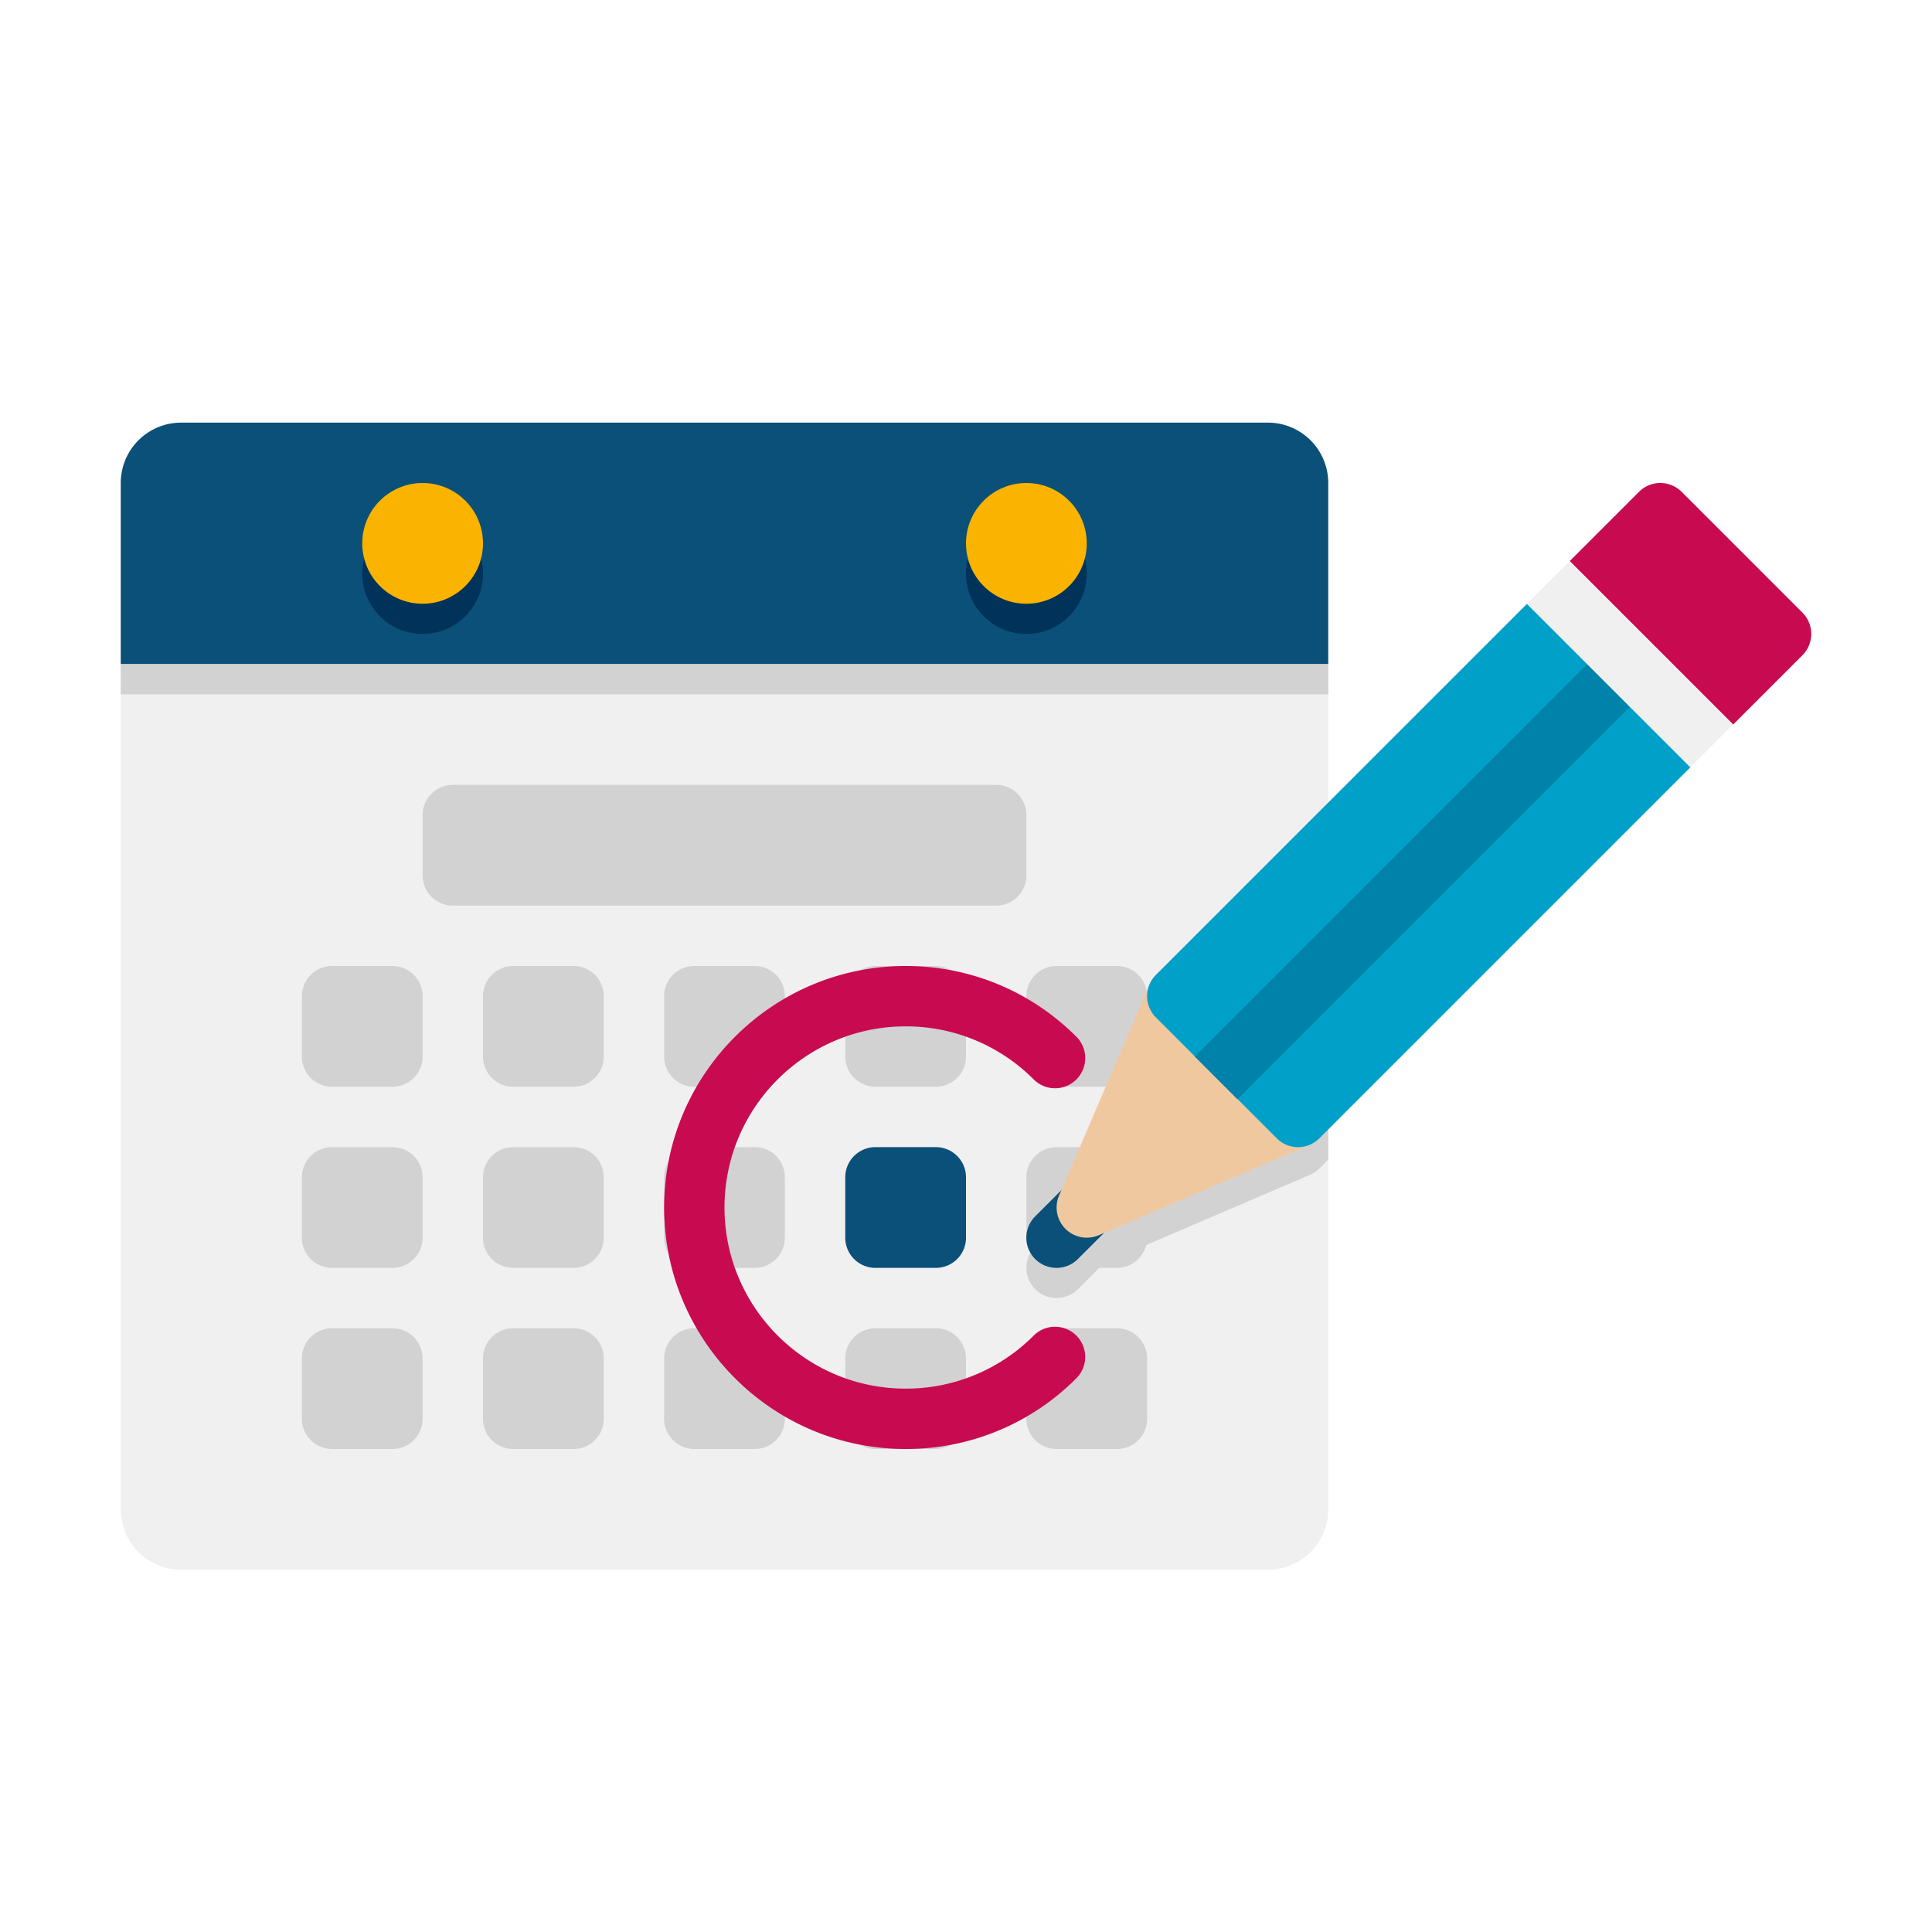 <svg viewBox="0 0 64 64" xmlns="http://www.w3.org/2000/svg"><g><path d="M42 52H6a2 2 0 0 1-2-2V22h40v28a2 2 0 0 1-2 2z" fill="#f0f0f0"></path><path d="m43.707 38.707.293-.293V27.586l-5.707 5.707a1.003 1.003 0 0 0-.221.334l-2.915 6.802-.864.864a.999.999 0 1 0 1.414 1.414l.864-.864 6.797-2.913a.994.994 0 0 0 .339-.223z" fill="#d2d2d2"></path><path d="M42 14H6a2 2 0 0 0-2 2v6h40v-6a2 2 0 0 0-2-2z" fill="#0a5078"></path><circle cx="14" cy="19" fill="#00325a" r="2"></circle><circle cx="34" cy="19" fill="#00325a" r="2"></circle><path d="M4 22h40v1H4z" fill="#d2d2d2"></path><circle cx="14" cy="18" fill="#fab400" r="2"></circle><circle cx="34" cy="18" fill="#fab400" r="2"></circle><path d="M33 30H15a1 1 0 0 1-1-1v-2a1 1 0 0 1 1-1h18a1 1 0 0 1 1 1v2a1 1 0 0 1-1 1zM13 36h-2a1 1 0 0 1-1-1v-2a1 1 0 0 1 1-1h2a1 1 0 0 1 1 1v2a1 1 0 0 1-1 1zM19 36h-2a1 1 0 0 1-1-1v-2a1 1 0 0 1 1-1h2a1 1 0 0 1 1 1v2a1 1 0 0 1-1 1zM25 36h-2a1 1 0 0 1-1-1v-2a1 1 0 0 1 1-1h2a1 1 0 0 1 1 1v2a1 1 0 0 1-1 1zM31 36h-2a1 1 0 0 1-1-1v-2a1 1 0 0 1 1-1h2a1 1 0 0 1 1 1v2a1 1 0 0 1-1 1zM37 36h-2a1 1 0 0 1-1-1v-2a1 1 0 0 1 1-1h2a1 1 0 0 1 1 1v2a1 1 0 0 1-1 1zM13 42h-2a1 1 0 0 1-1-1v-2a1 1 0 0 1 1-1h2a1 1 0 0 1 1 1v2a1 1 0 0 1-1 1zM19 42h-2a1 1 0 0 1-1-1v-2a1 1 0 0 1 1-1h2a1 1 0 0 1 1 1v2a1 1 0 0 1-1 1zM25 42h-2a1 1 0 0 1-1-1v-2a1 1 0 0 1 1-1h2a1 1 0 0 1 1 1v2a1 1 0 0 1-1 1z" fill="#d2d2d2"></path><path d="M31 42h-2a1 1 0 0 1-1-1v-2a1 1 0 0 1 1-1h2a1 1 0 0 1 1 1v2a1 1 0 0 1-1 1z" fill="#0a5078"></path><path d="M37 42h-2a1 1 0 0 1-1-1v-2a1 1 0 0 1 1-1h2a1 1 0 0 1 1 1v2a1 1 0 0 1-1 1zM13 48h-2a1 1 0 0 1-1-1v-2a1 1 0 0 1 1-1h2a1 1 0 0 1 1 1v2a1 1 0 0 1-1 1zM19 48h-2a1 1 0 0 1-1-1v-2a1 1 0 0 1 1-1h2a1 1 0 0 1 1 1v2a1 1 0 0 1-1 1zM25 48h-2a1 1 0 0 1-1-1v-2a1 1 0 0 1 1-1h2a1 1 0 0 1 1 1v2a1 1 0 0 1-1 1zM31 48h-2a1 1 0 0 1-1-1v-2a1 1 0 0 1 1-1h2a1 1 0 0 1 1 1v2a1 1 0 0 1-1 1zM37 48h-2a1 1 0 0 1-1-1v-2a1 1 0 0 1 1-1h2a1 1 0 0 1 1 1v2a1 1 0 0 1-1 1z" fill="#d2d2d2"></path><path d="M30 48c-4.411 0-8-3.589-8-8s3.589-8 8-8c2.136 0 4.145.832 5.657 2.343a1 1 0 1 1-1.414 1.415A5.961 5.961 0 0 0 30 34c-3.309 0-6 2.691-6 6s2.691 6 6 6a5.962 5.962 0 0 0 4.242-1.757.999.999 0 1 1 1.414 1.414A7.944 7.944 0 0 1 30 48z" fill="#c80a50"></path><path d="M35 42a.999.999 0 0 1-.707-1.707l1-1a.999.999 0 1 1 1.414 1.414l-1 1A.997.997 0 0 1 35 42z" fill="#0a5078"></path><path d="m43.707 36.293-4-4a.997.997 0 0 0-1.625.313l-3 7a1 1 0 0 0 1.312 1.313l7-3a1 1 0 0 0 .313-1.626z" fill="#f0c8a0"></path><path d="M38.293 32.293a.999.999 0 0 0 0 1.414l4 4a.997.997 0 0 0 1.414 0L56 25.414 50.586 20z" fill="#00a0c8"></path><path d="m39.58 35 12.997-12.998 1.414 1.414-12.998 12.998z" fill="#0082aa"></path><path d="m59.707 20.293-4-4a.999.999 0 0 0-1.414 0L52 18.586 57.414 24l2.293-2.293a.999.999 0 0 0 0-1.414z" fill="#c80a50"></path><path d="m50.579 20.004 1.414-1.414 5.413 5.413-1.414 1.414z" fill="#f0f0f0"></path></g></svg>